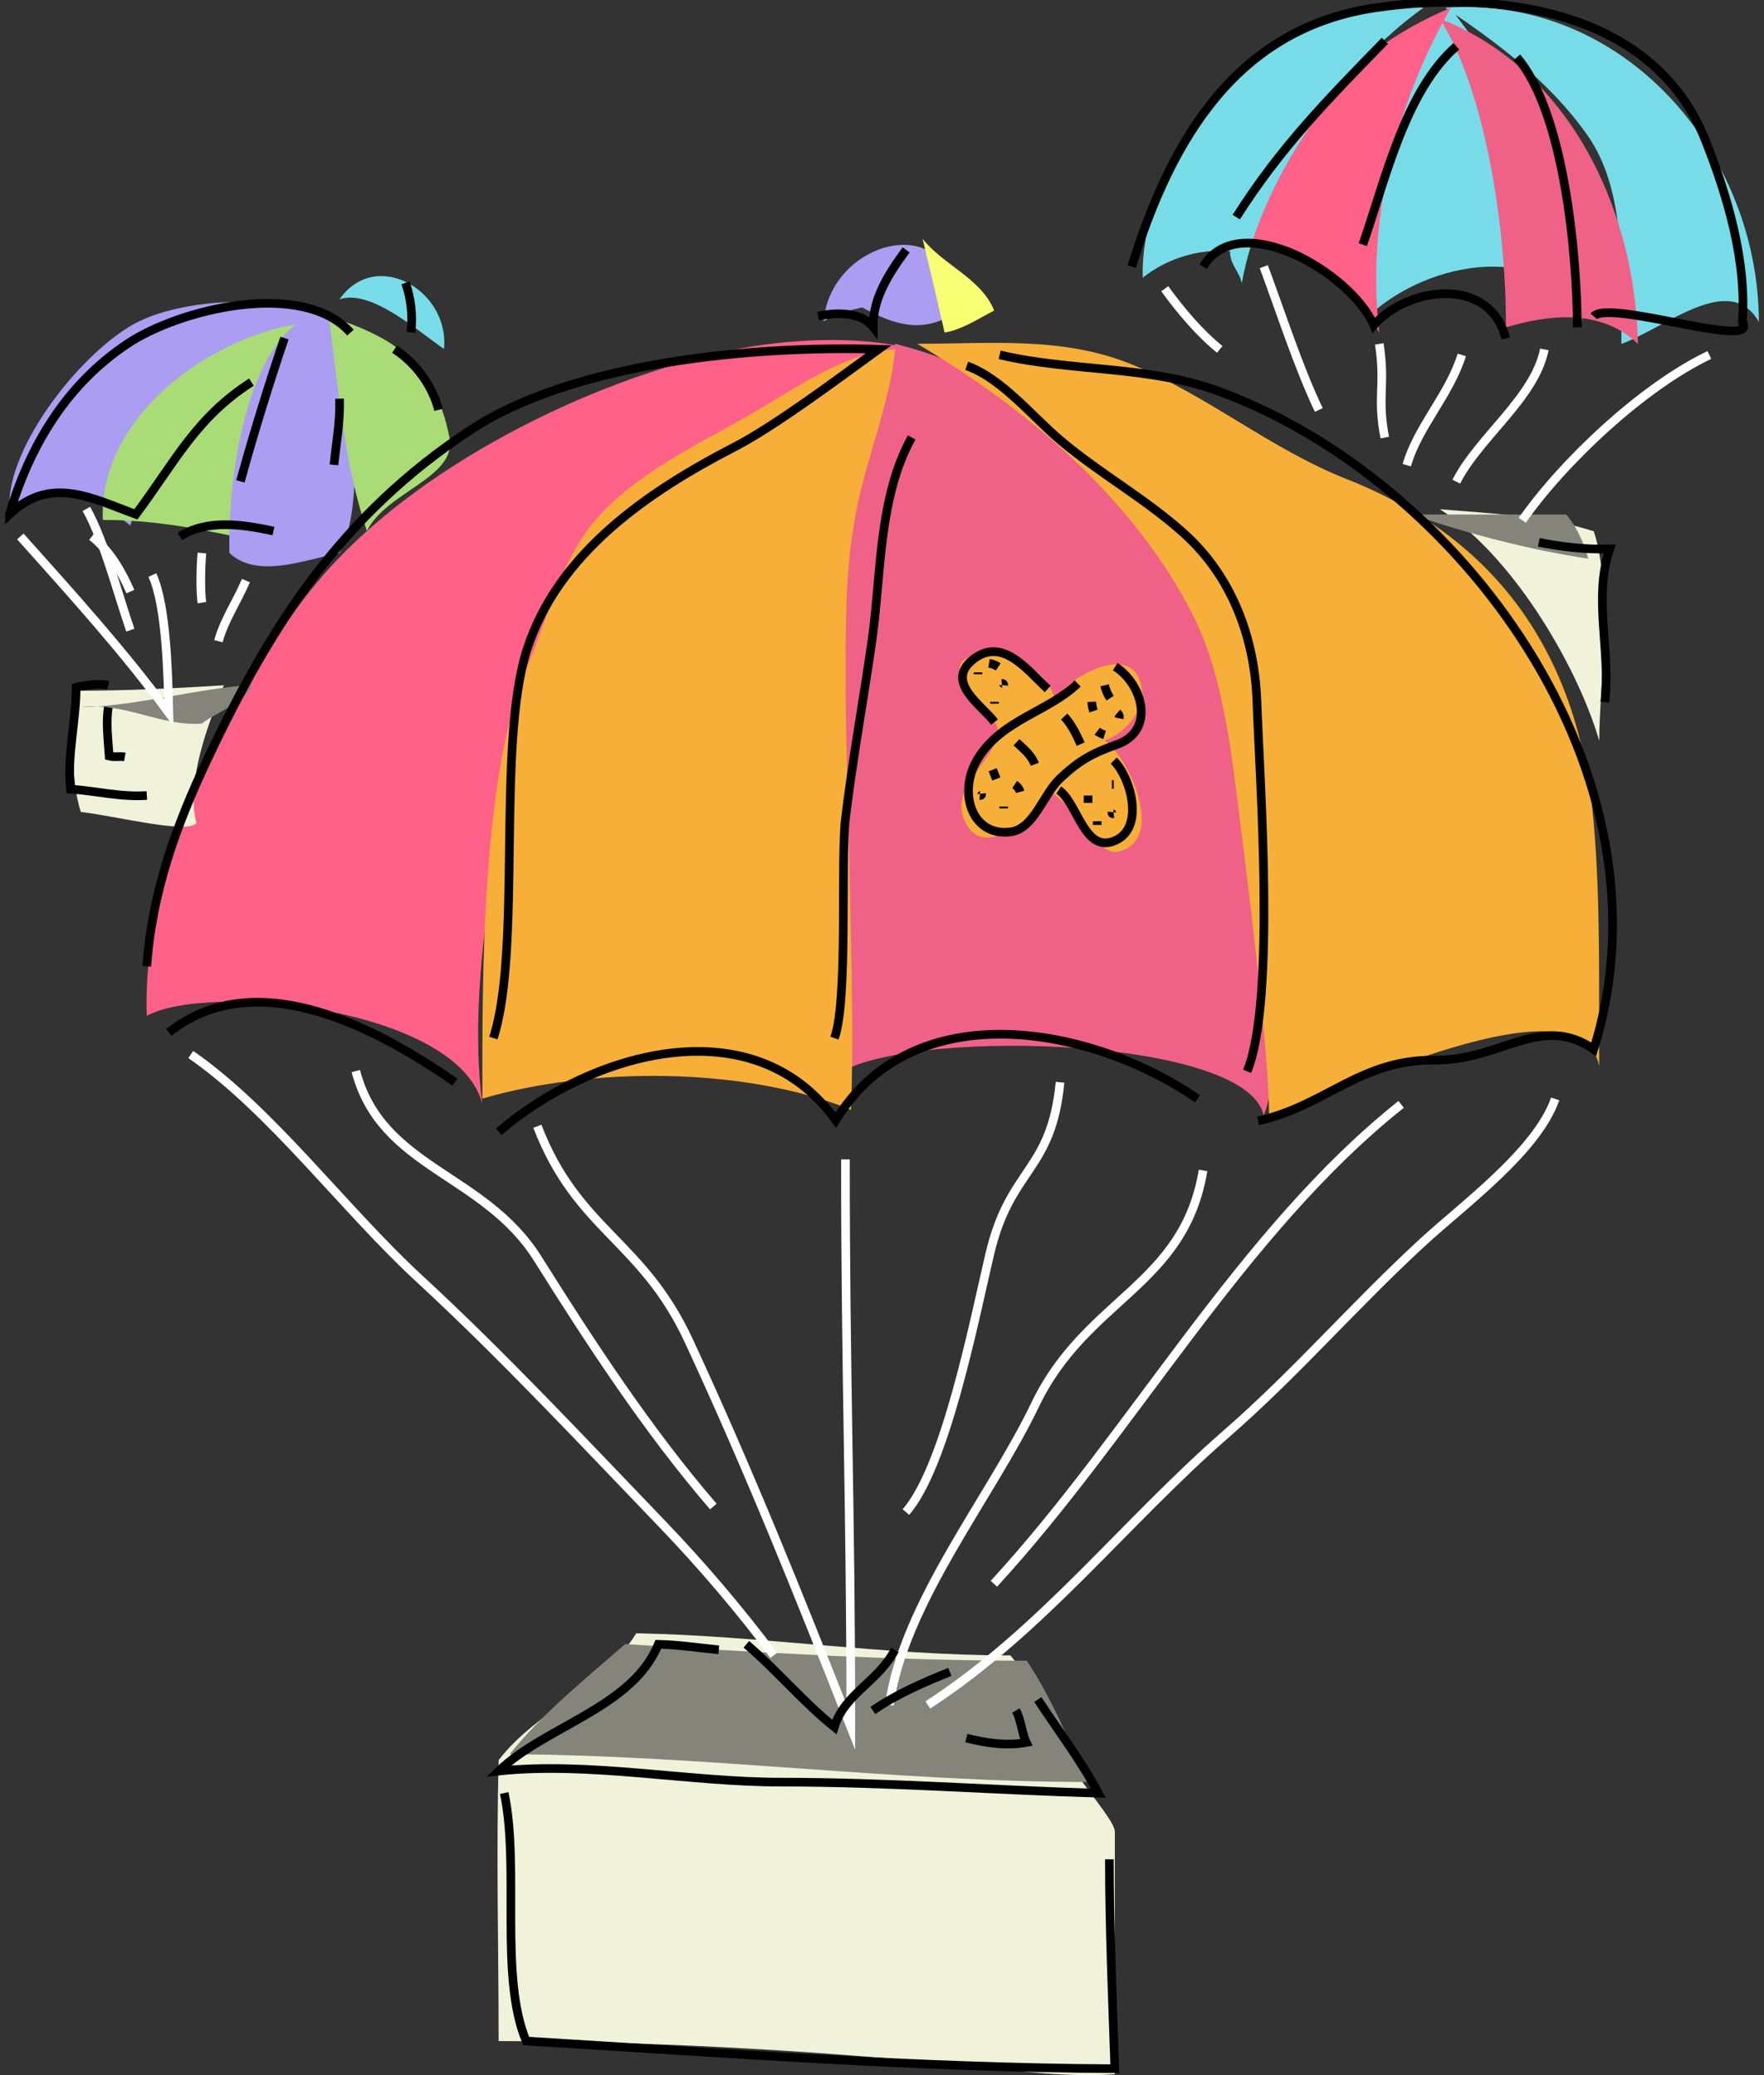 <svg width="204" height="240" viewBox="0 0 204 240" fill="none" xmlns="http://www.w3.org/2000/svg">
<rect x="0" y="0" width="204" height="240" fill="#333333" stroke="none"/>
<g id="Frame" clip-path="url(#clip0_5979_26526)">
<g id="Layer_4">
<path id="Vector" d="M16.976 117.496C16.3 101.059 26.605 79.329 36.852 67.134C47.74 54.169 68.041 43.938 84.773 40.47C90.751 39.231 99.511 38.704 105.426 40.397C96.053 45.423 84.701 47.494 77.747 55.688C73.28 60.951 69.514 67.525 65.989 73.563C58.354 86.648 53.733 112.61 55.781 127.708C52.985 116.49 23.809 113.607 16.971 117.501L16.976 117.496Z" fill="#FF6188"/>
<path id="Vector_2" d="M96.502 124.525C98.294 119.707 96.116 100.899 95.875 95.549C95.532 87.964 96.024 80.219 96.372 72.76C96.947 60.516 99.462 50.875 103.519 39.759C129.363 46.328 142.319 69.973 145.993 93.914C147.003 100.474 148.746 123.229 146.129 129C144.168 119.625 103.239 118.861 96.502 124.525Z" fill="#F06187"/>
<path id="Vector_3" d="M55.781 127.065C55.781 113.061 55.621 89.754 61.059 76.891C63.512 71.086 64.902 64.667 69.002 59.984C73.42 54.934 80.268 51.601 86.048 48.355C91.625 45.225 97.231 40.91 103.524 40.393C102.925 46.531 100.279 52.786 99.067 58.862C97.777 65.325 97.792 71.623 97.792 78.313C97.792 91.544 98.941 115.349 98.415 128.347C86.067 123.345 68.268 123.389 55.785 127.06L55.781 127.065Z" fill="#F7AF39"/>
<path id="Vector_4" d="M146.766 129C146.756 122 144.501 103.57 143.593 96.493C142.55 88.351 141.71 78.468 137.871 70.965C131.014 57.566 118.59 47.126 106.068 39.759C114.64 39.759 122.907 38.898 130.864 42.139C139.605 45.699 146.978 51.954 155.699 55.394C173.537 62.427 182.678 76.161 184.31 95.215C185.117 104.595 184.89 113.83 184.943 123.273C182.611 112.577 154.734 126.431 146.766 129Z" fill="#F6AF38"/>
<path id="Vector_5" d="M1.079 58.857C0.717 51.446 9.902 40.189 16.034 37.19C22.167 34.191 33.66 34.089 39.894 37.195C33.93 39.299 28.845 39.87 23.968 45.336C19.743 50.067 16.807 54.822 15.073 60.772C10.853 57.464 6.256 55.301 1.074 58.857H1.079Z" fill="#AB9DF2"/>
<path id="Vector_6" d="M158.239 36.585C158.239 26.011 159.355 8.117 167.791 0.895C171.099 5.964 176.555 10.802 178.945 16.524C183.34 27.051 182.104 34.462 183.055 37.229C179.327 27.738 165.304 29.929 158.239 36.585Z" fill="#78DCE8"/>
<path id="Vector_7" d="M11.896 60.134C11.331 47.499 25.842 37.858 36.716 37.195C35.079 41.742 31.173 44.456 29.574 49.269C28.208 53.386 26.788 57.677 27.17 62.05C21.896 60.947 17.304 60.134 11.901 60.134H11.896Z" fill="#A9DC76"/>
<path id="Vector_8" d="M167.153 0.895C187.787 -0.605 203.351 17.613 203.408 37.233C200.048 31.351 192.77 37.824 187.502 39.778C187.502 31.762 188.135 22.073 183.547 15.591C179.226 9.486 173.402 5.123 167.149 0.895H167.153Z" fill="#78DCE8"/>
<path id="Vector_9" d="M174.146 37.862C174.228 27.491 172.079 11.082 166.521 2.167C181.394 7.928 189.163 24.221 189.414 39.778C185.049 35.594 178.979 36.435 174.146 37.862Z" fill="#F06187"/>
<path id="Vector_10" d="M167.791 0.895C161.542 11.745 157.959 25.377 159.509 38.496C156.868 33.078 149.465 26.427 143.608 28.294C147.032 16.103 155.559 5.974 167.791 0.895Z" fill="#FF6188"/>
<path id="Vector_11" d="M164.609 0.895C149.267 -2.632 131.661 16.979 132.154 32.12C134.945 29.881 138.687 28.754 142.241 29.034C142.227 30.616 143.347 31.414 143.608 32.764C145.689 20.965 154.883 7.837 164.613 0.9L164.609 0.895Z" fill="#78DCE8"/>
<path id="Vector_12" d="M26.532 63.961C26.325 55.998 28.242 38.245 37.354 35.918C40.903 43.039 42.487 58.199 39.256 63.961C35.243 64.735 29.797 66.994 26.532 63.961Z" fill="#AB9DF2"/>
<path id="Vector_13" d="M37.986 36.557C45.635 39.048 50.223 41.921 51.98 50.58C52.922 55.224 44.664 56.855 42.434 61.411C39.633 53.038 39.227 45.143 37.986 36.552V36.557Z" fill="#A9DC76"/>
<path id="Vector_14" d="M123.206 202.292C123.472 198.185 119.401 194.673 116.846 191.456C102.094 191.456 88.119 189.182 73.585 188.897C69.76 195.084 62.092 197.846 57.673 203.554C57.369 214.289 57.669 225.25 57.664 236.062C74.811 236.096 92.205 237.044 109.226 238.645C115.489 239.235 122.699 240.338 128.923 239.903C128.923 230.557 128.923 221.206 128.928 211.86C128.928 210.235 123.071 204.357 123.206 202.297V202.292Z" fill="#F0F2DA"/>
<path id="Vector_15" d="M166.501 58.895C172.494 59.418 178.569 59.592 184.315 61.45C186.503 67.985 184.948 79.885 184.948 85.671C182.21 76.436 174.546 63.926 166.501 58.895Z" fill="#F0F2DA"/>
<path id="Vector_16" d="M25.89 79.256C20.148 79.624 14.494 79.89 8.714 79.89C8.714 84.626 7.927 89.371 9.346 93.914C13.007 94.286 21.698 96.526 22.708 95.191C21.481 90.445 24.074 83.697 25.895 79.256H25.89Z" fill="#F0F2DA"/>
<path id="Vector_17" d="M122.013 80.959C121.134 77.438 116.523 74.908 113.114 75.653C107.092 76.968 115.572 82.638 115.436 84.568C115.185 88.128 109.106 91.253 111.926 95.602C114.321 99.293 120.014 94.016 121.583 91.578C123.529 93.242 125.017 94.475 126.407 96.512C127.368 97.924 128.407 99.298 130.488 98.016C134.216 95.718 130.362 87.456 127.735 85.632C130.502 84.771 133.361 80.993 131.449 77.984C129.512 74.937 123.375 78.575 122.013 80.954V80.959Z" fill="#F6AF38"/>
<path id="Vector_18" d="M110.516 34.636C109.579 24.11 95.986 27.98 95.247 37.181C96.459 36.329 98.361 35.86 99.699 35.555C103.475 37.611 106.691 38.622 110.511 36.165C111.158 37.089 109.907 33.833 110.511 34.636H110.516Z" fill="#AB9DF2"/>
<path id="Vector_19" d="M39.256 34.621C43.472 28.618 52.024 33.606 51.343 40.359C48.001 38.037 42.834 33.412 39.256 34.621Z" fill="#78DCE8"/>
<path id="Vector_20" d="M58.944 202.892C81.33 202.984 103.495 206.089 125.746 206.094C123.404 200.957 121.839 196.768 118.749 192.07C103.219 192.07 87.569 191.103 72.305 190.15C67.906 193.962 62.473 198.403 58.939 202.897L58.944 202.892Z" fill="#84847B"/>
<path id="Vector_21" d="M9.341 81.777C14.426 81.182 18.483 84.017 23.34 83.692C24.789 82.474 28.493 81.235 29.067 79.232C23.287 79.532 15.112 81.791 9.341 81.777Z" fill="#84847B"/>
<path id="Vector_22" d="M163.319 59.505C169.172 61.595 177.313 63.69 183.678 64.609C183.18 62.703 182.229 60.787 181.133 59.51C176.256 59.51 168.196 59.51 163.319 59.51V59.505Z" fill="#84847B"/>
<path id="Vector_23" d="M106.701 27.627C109.091 30.664 113.485 32.203 114.968 35.913C113.181 36.847 111.187 38.153 109.241 38.462C108.203 33.93 107.787 32.135 106.696 27.627H106.701Z" fill="#F9FF73"/>
</g>
<g id="Layer_2">
<path id="Vector_24" d="M19.521 119.413C29.034 111.827 42.163 117.889 52.603 125.155" stroke="black" stroke-miterlimit="10"/>
<path id="Vector_25" d="M57.688 130.891C68.331 121.715 87.091 116.239 96.657 129.561C105.706 114.73 126.383 118.72 138.494 127.084" stroke="black" stroke-miterlimit="10"/>
<path id="Vector_26" d="M145.491 129.639C153.299 127.892 157.327 122.518 165.883 122.61C173.585 122.692 178.226 117.129 184.305 121.362C194.234 89.58 168.771 55.336 140.749 45.182C132.738 42.279 123.776 42.981 115.61 41.041" stroke="black" stroke-miterlimit="10"/>
<path id="Vector_27" d="M57.055 120.056C60.378 109.781 57.393 86.15 60.943 75.121C64.516 64.024 74.763 56.951 84.923 51.703C89.703 49.236 97.203 43.59 101.611 40.393C87.057 39.953 66.317 41.883 54.385 49.748C39.589 59.501 31.429 72.044 23.978 87.834C20.346 95.535 17.57 103.246 16.976 111.759" stroke="black" stroke-miterlimit="10"/>
<path id="Vector_28" d="M144.221 123.902C147.577 115.828 145.66 89.914 145.361 81.182C145.105 73.718 142.444 66.66 136.92 61.692C132.386 57.614 127.267 54.842 122.631 50.924C119.28 48.089 115.871 43.77 111.795 42.309" stroke="black" stroke-miterlimit="10"/>
<path id="Vector_29" d="M96.502 120.065C98.101 115.668 97.193 99.521 97.767 94.741C98.593 87.867 99.858 80.925 100.829 74.177C101.92 66.568 101.568 57.551 105.431 50.595" stroke="black" stroke-miterlimit="10"/>
<path id="Vector_30" d="M97.772 134.089C97.767 159.37 98.4 174.448 98.395 199.738C92.403 184.51 86.564 169.959 79.659 155.074C74.232 143.377 66.766 142.293 62.145 130.258" stroke="white" stroke-miterlimit="10"/>
<path id="Vector_31" d="M22.061 121.962C31.318 128.347 39.836 139.899 48.46 147.852C58.137 156.777 67.433 166.742 76.612 176.291C81.18 181.046 85.57 186.218 89.491 191.447" stroke="white" stroke-miterlimit="10"/>
<path id="Vector_32" d="M102.847 197.189C104.509 185.39 114.553 173.21 119.715 162.456C125.62 150.145 136.905 148.756 139.127 135.371" stroke="white" stroke-miterlimit="10"/>
<path id="Vector_33" d="M107.3 197.189C120.536 188.588 129.995 176.141 141.812 165.837C149.934 158.755 156.622 150.943 164.575 143.629C169.23 139.347 177.791 133.088 179.848 127.094" stroke="white" stroke-miterlimit="10"/>
<path id="Vector_34" d="M83.126 190.813C80.765 190.576 78.52 190.228 76.129 190.174C73.164 197.503 63.033 199.651 57.673 204.832C68.133 203.724 79.693 206.114 90.292 206.114C102.678 206.114 114.818 207.038 127.021 207.396C125.065 203.676 122.129 199.796 120.024 196.56" stroke="black" stroke-miterlimit="10"/>
<path id="Vector_35" d="M58.311 207.376C60.127 215.939 57.707 228.584 60.851 236.058C83.629 237.431 106.073 239.149 128.928 239.26C128.663 231.491 128.296 222.963 128.296 215.039" stroke="black" stroke-miterlimit="10"/>
<path id="Vector_36" d="M40.531 38.468C35.021 32.276 20.8 35.71 14.735 39.759C7.555 44.553 3.407 51.708 1.079 59.491C5.841 54.987 10.544 57.585 15.711 59.491C20.313 53.304 22.688 48.288 29.077 44.195" stroke="black" stroke-miterlimit="10"/>
<path id="Vector_37" d="M20.805 62.05C23.968 60.013 28.102 60.657 31.622 61.416" stroke="black" stroke-miterlimit="10"/>
<path id="Vector_38" d="M39.261 46.115C39.353 48.887 38.889 51.103 38.624 53.763" stroke="black" stroke-miterlimit="10"/>
<path id="Vector_39" d="M50.71 47.398C50.039 44.684 48.103 41.984 45.621 40.383" stroke="black" stroke-miterlimit="10"/>
<path id="Vector_40" d="M2.354 62.045C8.182 68.561 14.421 75.445 19.526 82.444C19.429 78.042 19.245 70.041 17.618 66.51" stroke="white" stroke-miterlimit="10"/>
<path id="Vector_41" d="M28.44 67.148C27.411 69.582 25.943 71.667 25.257 74.158" stroke="white" stroke-miterlimit="10"/>
<path id="Vector_42" d="M12.528 79.257C11.389 79.005 9.824 79.247 8.805 79.484C8.805 83.407 7.729 87.36 8.154 91.268C11.152 91.472 13.905 92.212 16.981 92.004" stroke="black" stroke-miterlimit="10"/>
<path id="Vector_43" d="M130.879 30.844C135.495 15.857 143.173 3.203 159.142 0.885C173.325 -1.171 191.235 1.147 197.223 16.23C199.777 22.668 202.008 30.191 201.496 37.229C203.611 40.606 186.025 34.564 184.32 36.586" stroke="black" stroke-miterlimit="10"/>
<path id="Vector_44" d="M174.141 39.14C172.262 31.869 162.832 33.127 158.872 37.607C156.168 31.449 143.183 23.989 139.146 30.849" stroke="black" stroke-miterlimit="10"/>
<path id="Vector_45" d="M157.602 28.299C160.137 21.048 162.489 10.507 168.423 5.355" stroke="black" stroke-miterlimit="10"/>
<path id="Vector_46" d="M182.413 37.863C182.379 29.547 180.911 13.013 175.42 6.632" stroke="black" stroke-miterlimit="10"/>
<path id="Vector_47" d="M197.681 41.056C190.028 44.698 180.843 53.319 176.043 60.173" stroke="white" stroke-miterlimit="10"/>
<path id="Vector_48" d="M178.598 40.412C177.477 46.028 171.016 50.566 168.414 55.708" stroke="white" stroke-miterlimit="10"/>
<path id="Vector_49" d="M159.509 39.773C160.248 44.621 159.229 45.888 160.142 50.609" stroke="white" stroke-miterlimit="10"/>
<path id="Vector_50" d="M134.699 33.393C136.563 35.971 138.784 38.574 141.058 40.407" stroke="white" stroke-miterlimit="10"/>
<path id="Vector_51" d="M117.479 197.832C118.073 198.814 118.165 200.454 118.686 201.528C116.392 201.958 113.949 201.576 111.752 201.02" stroke="black" stroke-miterlimit="10"/>
<path id="Vector_52" d="M12.528 81.806C12.229 83.562 12.514 85.7 12.625 87.447C13.267 87.606 13.799 87.432 14.436 87.543" stroke="black" stroke-miterlimit="10"/>
<path id="Vector_53" d="M177.956 62.722C180.568 63.249 183.436 63.583 186.165 63.491C184.209 69.175 186.309 75.324 185.59 81.206" stroke="black" stroke-miterlimit="10"/>
<path id="Vector_54" d="M9.988 58.857C12.055 62.577 13.528 68.392 15.073 72.881" stroke="white" stroke-miterlimit="10"/>
<path id="Vector_55" d="M23.35 63.961C23.171 66.007 23.186 68.624 23.35 69.698" stroke="white" stroke-miterlimit="10"/>
<path id="Vector_56" d="M41.149 123.877C44.099 135.144 55.959 135.666 62.174 145.554C68.374 155.427 74.97 165.518 82.494 174.24" stroke="white" stroke-miterlimit="10"/>
<path id="Vector_57" d="M122.588 125.169C121.588 135.584 116.813 134.999 114.456 145.065C112.611 152.936 109.357 169.601 104.764 174.879" stroke="white" stroke-miterlimit="10"/>
<path id="Vector_58" d="M146.153 30.844C148.239 36.455 150.122 42.386 152.512 47.417" stroke="white" stroke-miterlimit="10"/>
<path id="Vector_59" d="M169.051 41.051C167.612 45.68 163.971 49.337 162.687 53.797" stroke="white" stroke-miterlimit="10"/>
<path id="Vector_60" d="M10.626 62.045C12.673 63.685 14.021 66.007 15.078 68.421" stroke="white" stroke-miterlimit="10"/>
<path id="Vector_61" d="M114.939 183.17C130.951 165.77 143.531 142.453 162.035 127.728" stroke="white" stroke-miterlimit="10"/>
<path id="Vector_62" d="M86.309 190.174C89.795 193.12 92.924 196.898 96.488 199.738C97.661 195.882 101.558 194.518 103.49 190.818" stroke="black" stroke-miterlimit="10"/>
<path id="Vector_63" d="M142.97 25.107C148.094 17.033 153.468 11.581 160.152 4.717" stroke="black" stroke-miterlimit="10"/>
<path id="Vector_64" d="M32.897 39.106C31.009 44.684 29.299 50.251 27.802 55.674" stroke="black" stroke-miterlimit="10"/>
<path id="Vector_65" d="M100.94 197.827C103.693 195.941 106.749 194.596 109.849 193.367" stroke="black" stroke-miterlimit="10"/>
<path id="Vector_66" d="M124.63 79.049C121.192 82.353 115.885 83.209 113.089 87.727C110.733 91.534 112.322 96.792 116.866 96.212C119.579 95.864 120.647 91.868 122.573 90.049C124.838 87.916 126.296 87.137 129.194 86.092C133.685 84.471 132.101 79.092 128.972 77.104" stroke="black" stroke-miterlimit="10"/>
<path id="Vector_67" d="M121.163 79.682C118.874 77.612 115.924 73.505 112.467 76.325C109.299 78.908 113.5 81.54 115.011 83.509" stroke="black" stroke-miterlimit="10"/>
<path id="Vector_68" d="M122.433 91.37C124.669 92.865 125.422 98.999 129.141 97.131C132.318 95.54 130.773 89.924 128.798 87.969" stroke="black" stroke-miterlimit="10"/>
<path id="Vector_69" d="M116.074 93.281V93.494" stroke="black" stroke-miterlimit="10"/>
<path id="Vector_70" d="M113.529 91.79C113.543 91.95 113.476 92.018 113.316 92.003" stroke="black" stroke-miterlimit="10"/>
<path id="Vector_71" d="M114.799 89.028L115.224 90.093" stroke="black" stroke-miterlimit="10"/>
<path id="Vector_72" d="M117.344 90.731C117.653 90.939 117.885 91.239 117.981 91.583" stroke="black" stroke-miterlimit="10"/>
<path id="Vector_73" d="M127.74 79.262C127.866 79.789 128.083 80.292 128.378 80.747" stroke="black" stroke-miterlimit="10"/>
<path id="Vector_74" d="M129.223 82.445C129.416 82.614 129.488 82.832 129.435 83.083" stroke="black" stroke-miterlimit="10"/>
<path id="Vector_75" d="M126.253 81.172C126.272 81.53 126.345 81.893 126.465 82.237" stroke="black" stroke-miterlimit="10"/>
<path id="Vector_76" d="M126.89 84.568C127.141 84.757 127.426 84.897 127.74 84.994" stroke="black" stroke-miterlimit="10"/>
<path id="Vector_77" d="M117.556 85.845C118.392 86.643 119.251 87.296 119.676 88.394" stroke="black" stroke-miterlimit="10"/>
<path id="Vector_78" d="M124.978 86.058C124.481 84.955 123.921 83.784 123.071 82.87" stroke="black" stroke-miterlimit="10"/>
<path id="Vector_79" d="M113.104 77.767V77.98" stroke="black" stroke-miterlimit="10"/>
<path id="Vector_80" d="M115.011 81.38V81.168" stroke="black" stroke-miterlimit="10"/>
<path id="Vector_81" d="M116.074 79.257C116.088 79.097 116.021 79.029 115.861 79.044" stroke="black" stroke-miterlimit="10"/>
<path id="Vector_82" d="M128.585 90.731H128.798" stroke="black" stroke-miterlimit="10"/>
<path id="Vector_83" d="M125.828 92.008V92.86" stroke="black" stroke-miterlimit="10"/>
<path id="Vector_84" d="M128.585 93.919C128.571 94.079 128.638 94.146 128.798 94.132" stroke="black" stroke-miterlimit="10"/>
<path id="Vector_85" d="M115.441 77.133C115.122 76.92 114.755 76.775 114.379 76.707" stroke="black" stroke-miterlimit="10"/>
<path id="Vector_86" d="M126.885 94.983V95.409" stroke="black" stroke-miterlimit="10"/>
<path id="Vector_87" d="M104.793 28.899C102.847 31.545 100.926 34.477 100.974 37.819C99.617 36.107 96.961 36.097 94.609 36.542" stroke="black" stroke-miterlimit="10"/>
<path id="Vector_88" d="M46.895 32.711C47.538 34.539 47.745 36.47 47.528 38.448" stroke="black" stroke-miterlimit="10"/>
</g>
</g>
<defs>
<clipPath id="clip0_5979_26526">
<rect width="202.817" height="240" fill="white" transform="translate(0.592)"/>
</clipPath>
</defs>
</svg>
